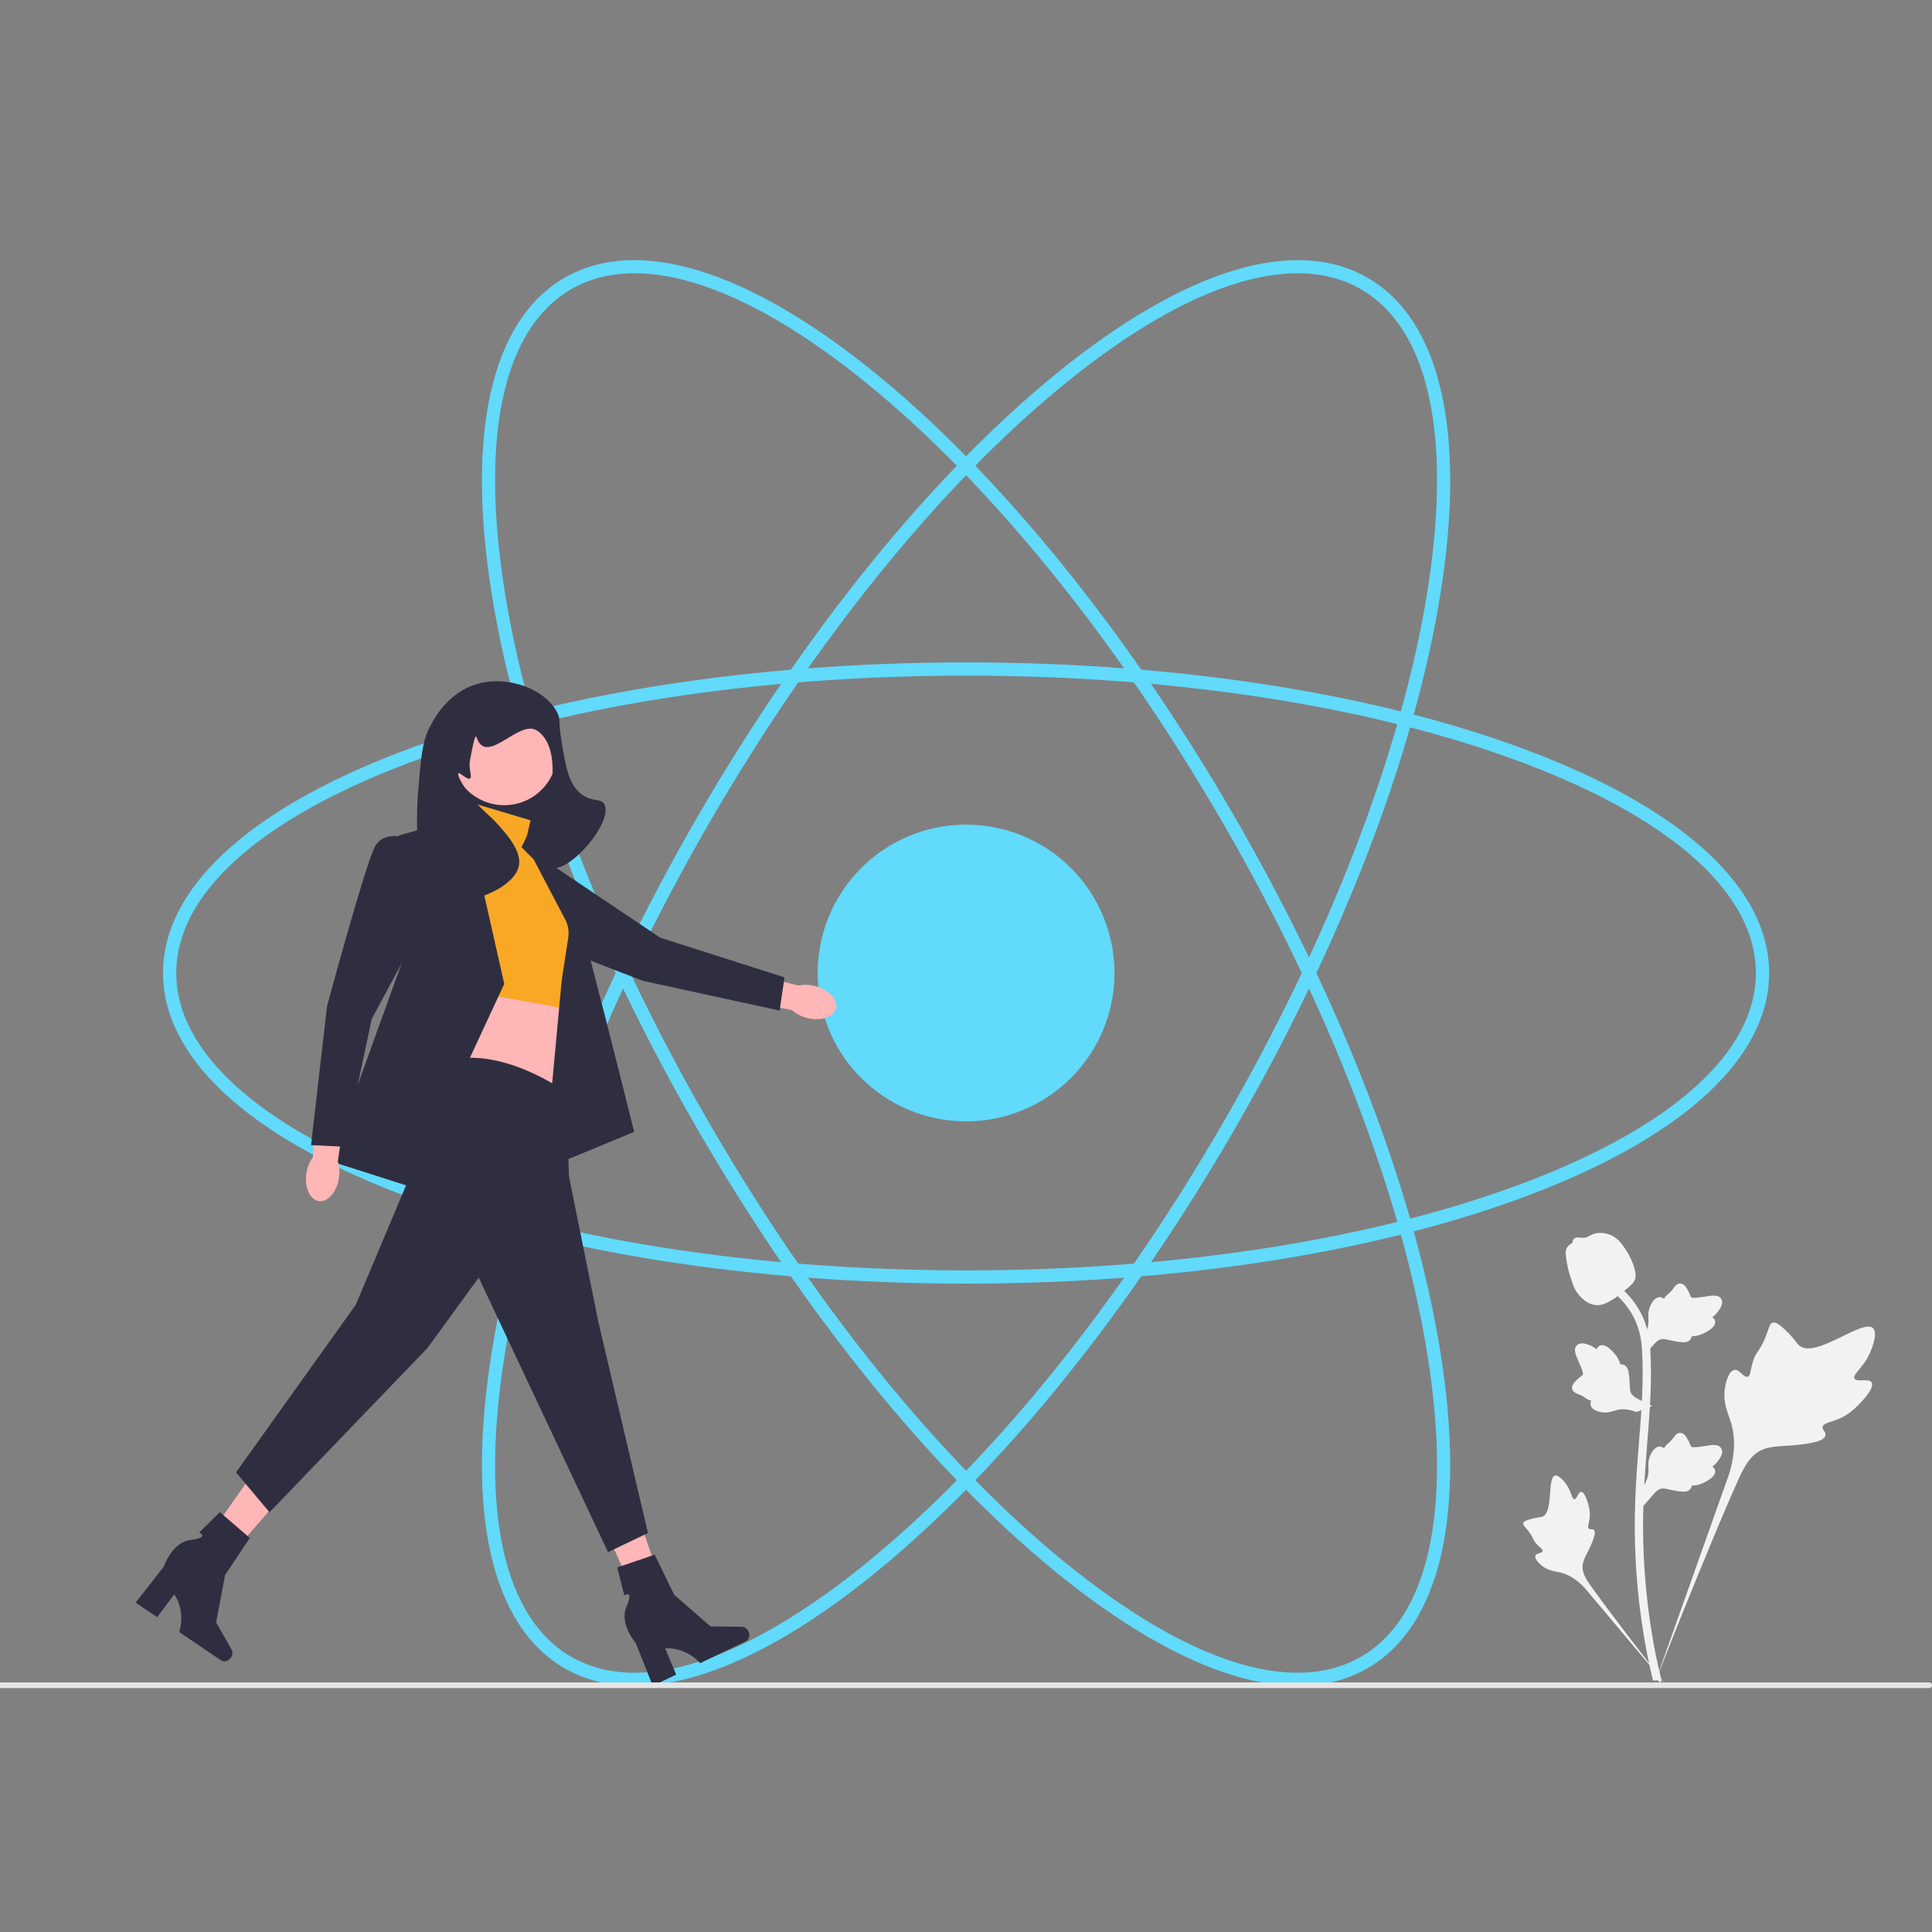 <svg xmlns="http://www.w3.org/2000/svg" xmlns:xlink="http://www.w3.org/1999/xlink" width="500" zoomAndPan="magnify" viewBox="0 0 375 375" height="500" preserveAspectRatio="xMidYMid meet" version="1.0"><rect x="0" y="0" width="375" height="375" fill="#808080" stroke="none"/><path fill="#61dafb" d="M 187.512 249.152 C 146.07 249.152 107.086 242.984 77.746 231.785 C 48.016 220.438 31.641 205.191 31.641 188.859 C 31.641 172.527 48.016 157.285 77.746 145.938 C 107.086 134.738 146.07 128.57 187.512 128.57 C 228.957 128.57 267.941 134.738 297.281 145.938 C 327.012 157.285 343.387 172.527 343.387 188.859 C 343.387 205.191 327.012 220.438 297.281 231.785 C 267.941 242.984 228.957 249.152 187.512 249.152 Z M 187.512 131.141 C 146.375 131.141 107.719 137.25 78.664 148.34 C 50 159.281 34.215 173.672 34.215 188.859 C 34.215 204.051 50 218.441 78.664 229.383 C 107.719 240.473 146.375 246.578 187.512 246.578 C 228.652 246.578 267.309 240.473 296.363 229.383 C 325.027 218.441 340.812 204.051 340.812 188.859 C 340.812 173.672 325.027 159.281 296.363 148.34 C 267.309 137.25 228.652 131.141 187.512 131.141 Z M 187.512 131.141 " fill-opacity="1" fill-rule="nonzero"/><path fill="#61dafb" d="M 251.914 327.23 C 239.035 327.23 222.98 319.789 205.211 305.352 C 180.84 285.551 156.004 254.887 135.281 219.008 C 114.559 183.125 100.41 146.293 95.445 115.293 C 90.41 83.879 95.43 62.082 109.578 53.914 C 123.727 45.75 145.117 52.305 169.812 72.367 C 194.188 92.172 219.02 122.836 239.742 158.715 C 260.465 194.594 274.613 231.43 279.582 262.43 C 284.617 293.844 279.598 315.641 265.449 323.805 C 261.48 326.098 256.938 327.23 251.914 327.23 Z M 123.18 53.043 C 118.59 53.043 114.457 54.07 110.863 56.145 C 97.703 63.738 93.129 84.598 97.984 114.887 C 102.902 145.582 116.941 182.105 137.512 217.719 C 158.082 253.336 182.699 283.746 206.832 303.355 C 230.645 322.703 251.004 329.176 264.164 321.578 C 277.32 313.984 281.895 293.121 277.043 262.836 C 272.121 232.137 258.086 195.617 237.516 160 C 216.945 124.387 192.328 93.973 168.191 74.363 C 150.887 60.305 135.402 53.043 123.18 53.043 Z M 123.18 53.043 " fill-opacity="1" fill-rule="nonzero"/><path fill="#61dafb" d="M 123.113 327.23 C 118.086 327.23 113.547 326.098 109.578 323.805 C 95.43 315.641 90.41 293.844 95.445 262.43 C 100.41 231.43 114.559 194.594 135.281 158.715 C 156.004 122.836 180.84 92.172 205.211 72.367 C 229.906 52.305 251.301 45.75 265.449 53.914 C 279.598 62.082 284.617 83.879 279.582 115.293 C 274.613 146.293 260.465 183.125 239.742 219.008 C 219.02 254.887 194.188 285.551 169.812 305.352 C 152.047 319.789 135.992 327.23 123.113 327.23 Z M 251.844 53.043 C 239.625 53.043 224.141 60.301 206.832 74.363 C 182.699 93.973 158.082 124.387 137.512 160 C 116.941 195.617 102.902 232.137 97.984 262.836 C 93.129 293.121 97.703 313.984 110.863 321.578 C 114.457 323.652 118.59 324.676 123.18 324.68 C 135.402 324.68 150.883 317.418 168.191 303.355 C 192.328 283.746 216.945 253.336 237.516 217.719 C 258.086 182.105 272.121 145.582 277.043 114.887 C 281.895 84.598 277.32 63.738 264.164 56.145 C 260.57 54.07 256.438 53.043 251.844 53.043 Z M 251.844 53.043 " fill-opacity="1" fill-rule="nonzero"/><path fill="#61dafb" d="M 216.32 188.859 C 216.32 189.805 216.277 190.746 216.184 191.684 C 216.09 192.621 215.953 193.555 215.77 194.48 C 215.586 195.406 215.355 196.316 215.082 197.223 C 214.809 198.125 214.492 199.012 214.129 199.883 C 213.77 200.754 213.363 201.605 212.922 202.438 C 212.477 203.27 211.992 204.078 211.469 204.859 C 210.941 205.645 210.383 206.402 209.781 207.133 C 209.184 207.859 208.551 208.559 207.883 209.227 C 207.219 209.891 206.52 210.523 205.789 211.125 C 205.059 211.723 204.305 212.281 203.52 212.809 C 202.734 213.332 201.926 213.816 201.094 214.262 C 200.262 214.703 199.41 215.105 198.539 215.469 C 197.664 215.828 196.777 216.148 195.875 216.422 C 194.973 216.695 194.059 216.922 193.133 217.105 C 192.207 217.293 191.277 217.43 190.336 217.523 C 189.398 217.613 188.457 217.66 187.512 217.66 C 186.57 217.66 185.629 217.613 184.688 217.523 C 183.75 217.43 182.816 217.293 181.891 217.105 C 180.969 216.922 180.055 216.695 179.148 216.422 C 178.246 216.148 177.359 215.828 176.488 215.469 C 175.617 215.105 174.766 214.703 173.934 214.262 C 173.102 213.816 172.293 213.332 171.508 212.809 C 170.723 212.281 169.965 211.723 169.238 211.125 C 168.508 210.523 167.809 209.891 167.141 209.227 C 166.473 208.559 165.84 207.859 165.242 207.133 C 164.645 206.402 164.082 205.645 163.559 204.859 C 163.035 204.078 162.551 203.27 162.105 202.438 C 161.66 201.605 161.258 200.754 160.895 199.883 C 160.535 199.012 160.219 198.125 159.945 197.223 C 159.672 196.316 159.441 195.406 159.258 194.48 C 159.074 193.555 158.934 192.621 158.844 191.684 C 158.75 190.746 158.703 189.805 158.703 188.859 C 158.703 187.918 158.75 186.977 158.844 186.039 C 158.934 185.098 159.074 184.168 159.258 183.242 C 159.441 182.316 159.672 181.402 159.945 180.5 C 160.219 179.598 160.535 178.711 160.895 177.84 C 161.258 176.969 161.66 176.117 162.105 175.285 C 162.551 174.453 163.035 173.645 163.559 172.859 C 164.082 172.074 164.645 171.32 165.242 170.59 C 165.84 169.859 166.473 169.164 167.141 168.496 C 167.809 167.828 168.508 167.195 169.238 166.598 C 169.965 166 170.723 165.438 171.508 164.914 C 172.293 164.391 173.102 163.906 173.934 163.461 C 174.766 163.016 175.617 162.613 176.488 162.254 C 177.359 161.891 178.246 161.574 179.148 161.301 C 180.055 161.027 180.969 160.797 181.891 160.613 C 182.816 160.43 183.75 160.293 184.688 160.199 C 185.629 160.105 186.57 160.062 187.512 160.062 C 188.457 160.062 189.398 160.105 190.336 160.199 C 191.277 160.293 192.207 160.43 193.133 160.613 C 194.059 160.797 194.973 161.027 195.875 161.301 C 196.777 161.574 197.664 161.891 198.539 162.254 C 199.41 162.613 200.262 163.016 201.094 163.461 C 201.926 163.906 202.734 164.391 203.52 164.914 C 204.305 165.438 205.059 166 205.789 166.598 C 206.52 167.195 207.219 167.828 207.883 168.496 C 208.551 169.164 209.184 169.859 209.781 170.59 C 210.383 171.32 210.941 172.074 211.469 172.859 C 211.992 173.645 212.477 174.453 212.922 175.285 C 213.363 176.117 213.77 176.969 214.129 177.84 C 214.492 178.711 214.809 179.598 215.082 180.5 C 215.355 181.402 215.586 182.316 215.77 183.242 C 215.953 184.168 216.09 185.098 216.184 186.039 C 216.277 186.977 216.32 187.918 216.32 188.859 Z M 216.32 188.859 " fill-opacity="1" fill-rule="nonzero"/><path fill="#f2f2f2" d="M 363.281 268.336 C 362.738 267.418 360.391 268.398 359.957 267.57 C 359.527 266.742 361.711 265.48 362.957 262.598 C 363.184 262.078 364.602 258.805 363.551 257.793 C 361.562 255.879 352.461 263.781 349.277 261.195 C 348.578 260.629 348.09 259.496 345.977 257.656 C 345.133 256.926 344.625 256.594 344.133 256.715 C 343.434 256.891 343.379 257.824 342.629 259.664 C 341.504 262.422 340.84 262.254 340.188 264.453 C 339.699 266.086 339.812 267.035 339.238 267.223 C 338.43 267.484 337.684 265.75 336.66 265.906 C 335.613 266.062 334.98 268.082 334.781 269.59 C 334.406 272.422 335.445 274.293 336.023 276.258 C 336.648 278.395 337.02 281.645 335.574 286.242 L 321.242 326.602 C 324.406 318.32 333.566 295.617 337.418 287.184 C 338.527 284.746 339.754 282.277 342.273 281.301 C 344.699 280.363 348.027 280.922 352.277 279.902 C 352.77 279.781 354.148 279.43 354.32 278.621 C 354.465 277.953 353.656 277.578 353.777 276.953 C 353.945 276.113 355.539 276.102 357.492 275.133 C 358.875 274.449 359.73 273.637 360.473 272.938 C 360.695 272.727 364.008 269.555 363.281 268.336 Z M 363.281 268.336 " fill-opacity="1" fill-rule="nonzero"/><path fill="#f2f2f2" d="M 306.906 289.582 C 306.301 289.586 306.105 291.02 305.57 290.992 C 305.043 290.965 305.051 289.531 303.996 288.086 C 303.809 287.824 302.609 286.188 301.809 286.41 C 300.297 286.832 301.551 293.578 299.363 294.395 C 298.883 294.574 298.184 294.484 296.672 294.992 C 296.066 295.195 295.758 295.348 295.676 295.625 C 295.562 296.02 296.004 296.316 296.691 297.215 C 297.719 298.562 297.445 298.84 298.336 299.793 C 299 300.504 299.496 300.723 299.422 301.059 C 299.316 301.531 298.254 301.395 298.031 301.945 C 297.809 302.504 298.617 303.395 299.301 303.93 C 300.582 304.93 301.801 304.961 302.934 305.242 C 304.16 305.551 305.863 306.309 307.703 308.344 L 323.387 327.02 C 320.23 323.078 311.73 312.035 308.699 307.711 C 307.824 306.465 306.965 305.148 307.211 303.633 C 307.449 302.172 308.688 300.699 309.41 298.32 C 309.496 298.043 309.719 297.266 309.371 296.949 C 309.086 296.684 308.668 296.973 308.398 296.73 C 308.031 296.406 308.484 295.625 308.574 294.383 C 308.637 293.512 308.484 292.855 308.355 292.289 C 308.316 292.117 307.715 289.578 306.906 289.582 Z M 306.906 289.582 " fill-opacity="1" fill-rule="nonzero"/><path fill="#f2f2f2" d="M 319 292.297 L 318.633 289.035 L 318.801 288.789 C 319.574 287.648 319.969 286.531 319.973 285.473 C 319.973 285.305 319.965 285.137 319.957 284.965 C 319.926 284.285 319.887 283.438 320.328 282.453 C 320.574 281.906 321.27 280.633 322.312 280.793 C 322.594 280.832 322.805 280.961 322.965 281.109 C 322.988 281.074 323.016 281.035 323.039 280.992 C 323.367 280.5 323.621 280.285 323.871 280.082 C 324.062 279.926 324.258 279.762 324.566 279.379 C 324.703 279.211 324.809 279.062 324.895 278.938 C 325.168 278.562 325.52 278.113 326.141 278.121 C 326.805 278.152 327.152 278.703 327.383 279.066 C 327.797 279.715 327.98 280.18 328.105 280.492 C 328.148 280.605 328.203 280.73 328.227 280.77 C 328.441 281.086 330.18 280.789 330.836 280.684 C 332.309 280.438 333.582 280.227 334.109 281.156 C 334.484 281.82 334.207 282.695 333.254 283.836 C 332.957 284.188 332.641 284.457 332.359 284.668 C 332.594 284.809 332.801 285.02 332.887 285.352 C 333.082 286.145 332.402 286.934 330.867 287.707 C 330.484 287.902 329.973 288.16 329.25 288.285 C 328.91 288.344 328.605 288.355 328.344 288.363 C 328.34 288.516 328.305 288.68 328.211 288.848 C 327.941 289.344 327.379 289.578 326.535 289.523 C 325.602 289.473 324.836 289.297 324.156 289.141 C 323.566 289.004 323.059 288.891 322.656 288.918 C 321.914 288.977 321.344 289.57 320.676 290.34 Z M 319 292.297 " fill-opacity="1" fill-rule="nonzero"/><path fill="#f2f2f2" d="M 320.695 272.891 L 317.633 274.07 L 317.352 273.973 C 316.051 273.516 314.871 273.418 313.844 273.684 C 313.684 273.727 313.52 273.773 313.355 273.824 C 312.707 274.027 311.898 274.281 310.836 274.105 C 310.242 274.004 308.836 273.656 308.723 272.609 C 308.688 272.324 308.758 272.086 308.863 271.895 C 308.824 271.879 308.781 271.867 308.734 271.852 C 308.172 271.664 307.902 271.469 307.641 271.281 C 307.438 271.137 307.234 270.988 306.781 270.785 C 306.586 270.699 306.414 270.633 306.273 270.578 C 305.84 270.414 305.316 270.188 305.168 269.582 C 305.027 268.934 305.473 268.457 305.766 268.141 C 306.289 267.578 306.691 267.281 306.961 267.082 C 307.059 267.008 307.172 266.926 307.203 266.895 C 307.453 266.605 306.727 264.996 306.457 264.391 C 305.844 263.027 305.316 261.852 306.082 261.109 C 306.629 260.574 307.551 260.625 308.891 261.254 C 309.309 261.453 309.648 261.688 309.926 261.906 C 310 261.648 310.152 261.391 310.453 261.227 C 311.168 260.836 312.105 261.289 313.246 262.582 C 313.531 262.898 313.91 263.332 314.211 263.996 C 314.355 264.309 314.445 264.602 314.52 264.852 C 314.668 264.82 314.836 264.812 315.02 264.859 C 315.57 264.992 315.941 265.477 316.102 266.309 C 316.289 267.223 316.312 268.012 316.332 268.703 C 316.352 269.312 316.371 269.832 316.496 270.211 C 316.742 270.914 317.461 271.316 318.375 271.77 Z M 320.695 272.891 " fill-opacity="1" fill-rule="nonzero"/><path fill="#f2f2f2" d="M 319 263.293 L 318.633 260.031 L 318.801 259.785 C 319.574 258.645 319.969 257.527 319.973 256.469 C 319.973 256.301 319.965 256.133 319.957 255.961 C 319.926 255.281 319.887 254.434 320.328 253.449 C 320.574 252.902 321.27 251.629 322.312 251.785 C 322.594 251.824 322.805 251.957 322.965 252.105 C 322.988 252.07 323.016 252.031 323.039 251.988 C 323.367 251.492 323.621 251.281 323.871 251.078 C 324.062 250.918 324.258 250.758 324.566 250.375 C 324.703 250.207 324.809 250.059 324.895 249.934 C 325.168 249.559 325.52 249.109 326.141 249.117 C 326.805 249.148 327.152 249.695 327.383 250.059 C 327.797 250.707 327.98 251.176 328.105 251.484 C 328.148 251.598 328.203 251.727 328.227 251.766 C 328.441 252.082 330.18 251.785 330.836 251.68 C 332.309 251.434 333.582 251.223 334.109 252.148 C 334.484 252.812 334.207 253.691 333.254 254.828 C 332.957 255.184 332.641 255.453 332.359 255.664 C 332.594 255.801 332.801 256.016 332.887 256.348 C 333.082 257.137 332.402 257.93 330.867 258.703 C 330.484 258.898 329.973 259.156 329.25 259.281 C 328.91 259.34 328.605 259.352 328.344 259.359 C 328.34 259.512 328.305 259.676 328.211 259.844 C 327.941 260.34 327.379 260.574 326.535 260.52 C 325.602 260.469 324.836 260.293 324.156 260.137 C 323.566 260 323.059 259.887 322.656 259.914 C 321.914 259.973 321.344 260.566 320.676 261.336 Z M 319 263.293 " fill-opacity="1" fill-rule="nonzero"/><path fill="#f2f2f2" d="M 322.336 326.551 L 321.652 326.121 L 321.488 325.332 L 321.652 326.121 L 320.855 326.211 C 320.844 326.137 320.801 325.969 320.734 325.703 C 320.379 324.246 319.293 319.812 318.383 312.828 C 317.75 307.953 317.395 302.941 317.32 297.93 C 317.246 292.91 317.484 289.109 317.672 286.055 C 317.816 283.75 317.992 281.559 318.164 279.422 C 318.621 273.711 319.051 268.32 318.73 262.348 C 318.66 261.016 318.512 258.242 316.891 255.289 C 315.949 253.578 314.652 252.059 313.039 250.773 L 314.043 249.512 C 315.824 250.93 317.258 252.613 318.305 254.516 C 320.102 257.789 320.262 260.812 320.34 262.266 C 320.668 268.34 320.23 273.785 319.77 279.547 C 319.602 281.676 319.426 283.859 319.281 286.156 C 319.094 289.18 318.859 292.949 318.93 297.902 C 319.004 302.855 319.359 307.805 319.98 312.621 C 320.879 319.516 321.949 323.883 322.301 325.32 C 322.488 326.086 322.527 326.246 322.336 326.551 Z M 322.336 326.551 " fill-opacity="1" fill-rule="nonzero"/><path fill="#f2f2f2" d="M 310.082 253.332 C 310.016 253.332 309.949 253.332 309.883 253.328 C 308.508 253.254 307.238 252.434 306.102 250.887 C 305.57 250.16 305.301 249.332 304.754 247.676 C 304.672 247.422 304.262 246.129 304.012 244.348 C 303.852 243.184 303.871 242.699 304.102 242.27 C 304.359 241.793 304.773 241.457 305.238 241.234 C 305.219 241.078 305.234 240.918 305.301 240.758 C 305.574 240.086 306.305 240.172 306.699 240.215 C 306.902 240.242 307.148 240.273 307.418 240.262 C 307.844 240.238 308.07 240.113 308.414 239.926 C 308.746 239.742 309.156 239.52 309.762 239.395 C 310.961 239.145 311.969 239.484 312.301 239.598 C 314.043 240.176 314.902 241.531 315.898 243.102 C 316.094 243.414 316.777 244.562 317.227 246.133 C 317.551 247.266 317.504 247.77 317.406 248.141 C 317.207 248.91 316.738 249.352 315.551 250.324 C 314.309 251.344 313.684 251.852 313.148 252.164 C 311.902 252.883 311.121 253.332 310.082 253.332 Z M 310.082 253.332 " fill-opacity="1" fill-rule="nonzero"/><path fill="#ffb6b6" d="M 156.605 197.574 C 159.285 198.281 161.82 197.473 162.273 195.766 C 162.723 194.062 160.914 192.105 158.234 191.402 C 157.168 191.105 156.043 191.066 154.961 191.293 L 143.566 188.441 L 142.344 193.812 L 153.703 196.055 C 154.535 196.785 155.531 197.305 156.605 197.574 Z M 156.605 197.574 " fill-opacity="1" fill-rule="nonzero"/><path fill="#2f2e41" d="M 93.996 171.418 C 93.996 171.418 91.684 175.855 94.891 178.047 C 98.098 180.234 124.801 190.383 124.801 190.383 L 151.32 196.152 L 152.277 189.711 L 128.133 181.996 L 107.996 168.461 Z M 93.996 171.418 " fill-opacity="1" fill-rule="nonzero"/><path fill="#ffb6b6" d="M 125.574 314.688 L 130.074 312.664 L 122.992 291.504 L 116.355 294.488 Z M 125.574 314.688 " fill-opacity="1" fill-rule="nonzero"/><path fill="#2f2e41" d="M 145.273 316.664 C 145.633 317.414 145.395 318.277 144.734 318.594 L 135.906 322.816 C 135.906 322.816 133.367 319.738 129.105 319.93 L 131.25 325.043 L 126.699 327.219 L 123.406 318.926 C 123.406 318.926 120.133 315.215 121.609 311.809 C 123.09 308.402 121.188 309.688 121.188 309.688 L 119.805 304.242 L 127.074 301.762 L 130.855 309.535 L 137.902 315.684 L 143.961 315.758 C 144.5 315.766 145.016 316.121 145.273 316.664 Z M 145.273 316.664 " fill-opacity="1" fill-rule="nonzero"/><path fill="#ffb6b6" d="M 36.574 303.762 L 40.594 306.617 L 55.277 289.812 L 49.348 285.598 Z M 36.574 303.762 " fill-opacity="1" fill-rule="nonzero"/><path fill="#2f2e41" d="M 44.824 321.75 C 44.359 322.441 43.492 322.668 42.887 322.262 L 34.781 316.781 C 34.781 316.781 36.152 313.035 33.832 309.457 L 30.504 313.891 L 26.324 311.066 L 31.816 304.035 C 31.816 304.035 33.367 299.332 37.055 298.887 C 40.742 298.441 38.668 297.449 38.668 297.449 L 42.668 293.504 L 48.488 298.516 L 43.688 305.715 L 41.945 314.898 L 44.941 320.16 C 45.207 320.629 45.164 321.254 44.824 321.75 Z M 44.824 321.75 " fill-opacity="1" fill-rule="nonzero"/><path fill="#2f2e41" d="M 86.613 142.648 L 107.73 142.648 L 107.73 171.645 L 86.613 171.645 Z M 86.613 142.648 " fill-opacity="1" fill-rule="nonzero"/><path fill="#f9a826" d="M 102.988 159.223 L 91.523 155.812 L 89.352 161.699 L 89.043 197.641 C 89.043 197.641 105.469 193.922 109.188 200.117 L 110.43 188.965 C 110.43 188.965 114.457 183.387 111.047 176.262 C 107.637 169.137 104.426 165.922 104.426 165.922 L 101.75 164.488 Z M 102.988 159.223 " fill-opacity="1" fill-rule="nonzero"/><path fill="#ffb6b6" d="M 89.816 192.219 L 88.27 208.02 L 108.723 212.355 C 108.723 212.355 107.172 198.723 109.031 195.625 Z M 89.816 192.219 " fill-opacity="1" fill-rule="nonzero"/><path fill="#2f2e41" d="M 109.965 212.047 C 109.965 212.047 96.945 202.441 85.789 206.16 C 85.789 206.16 72.617 214.371 79.434 228.621 L 69.055 253.254 L 45.809 285.785 L 52.316 293.531 L 83 261.617 L 92.918 247.984 L 118.02 301.273 L 125.77 297.559 L 116.16 256.66 L 110.43 228.312 Z M 109.965 212.047 " fill-opacity="1" fill-rule="nonzero"/><path fill="#2f2e41" d="M 79.59 230.324 L 64.094 225.367 L 78.969 184.164 L 77.422 162.164 L 90.547 158.465 L 97.875 190.977 Z M 79.59 230.324 " fill-opacity="1" fill-rule="nonzero"/><path fill="#2f2e41" d="M 103.566 166.777 L 101.227 164.438 L 102.27 162.277 C 102.27 162.277 109.031 169.289 110.273 171.148 C 111.512 173.008 123.09 219.699 123.09 219.699 L 105.625 226.918 L 109.031 190.258 L 110.297 182.012 C 110.48 180.793 110.273 179.547 109.699 178.453 Z M 103.566 166.777 " fill-opacity="1" fill-rule="nonzero"/><path fill="#ffb6b6" d="M 108.145 146.016 C 108.145 146.691 108.078 147.359 107.945 148.023 C 107.816 148.684 107.621 149.324 107.363 149.949 C 107.105 150.57 106.789 151.164 106.414 151.727 C 106.039 152.285 105.613 152.805 105.133 153.281 C 104.656 153.758 104.137 154.184 103.578 154.559 C 103.016 154.934 102.426 155.25 101.801 155.508 C 101.176 155.766 100.535 155.961 99.871 156.094 C 99.211 156.227 98.543 156.289 97.867 156.289 C 97.191 156.289 96.523 156.227 95.863 156.094 C 95.203 155.961 94.559 155.766 93.934 155.508 C 93.312 155.25 92.719 154.934 92.16 154.559 C 91.598 154.184 91.078 153.758 90.602 153.281 C 90.125 152.805 89.699 152.285 89.324 151.727 C 88.949 151.164 88.633 150.57 88.375 149.949 C 88.113 149.324 87.922 148.684 87.789 148.023 C 87.656 147.359 87.59 146.691 87.59 146.016 C 87.59 145.344 87.656 144.676 87.789 144.012 C 87.922 143.352 88.113 142.711 88.375 142.086 C 88.633 141.461 88.949 140.871 89.324 140.309 C 89.699 139.75 90.125 139.23 90.602 138.754 C 91.078 138.277 91.598 137.852 92.16 137.477 C 92.719 137.102 93.312 136.785 93.934 136.527 C 94.559 136.27 95.203 136.074 95.863 135.941 C 96.523 135.809 97.191 135.742 97.867 135.742 C 98.543 135.742 99.211 135.809 99.871 135.941 C 100.535 136.074 101.176 136.27 101.801 136.527 C 102.426 136.785 103.016 137.102 103.578 137.477 C 104.137 137.852 104.656 138.277 105.133 138.754 C 105.613 139.23 106.039 139.75 106.414 140.309 C 106.789 140.871 107.105 141.461 107.363 142.086 C 107.621 142.711 107.816 143.352 107.945 144.012 C 108.078 144.676 108.145 145.344 108.145 146.016 Z M 108.145 146.016 " fill-opacity="1" fill-rule="nonzero"/><path fill="#2f2e41" d="M 104.258 141.816 C 100.734 139.469 94.422 148.883 92.492 143.094 C 92.191 142.191 91.484 146.184 91.227 147.582 C 90.895 149.355 91.73 150.773 91.227 151.09 C 90.656 151.449 89.262 149.848 88.969 150.086 C 88.684 150.32 89.605 152.184 91.227 154.348 C 93.375 157.219 94.723 157.918 96.488 159.859 C 98.137 161.668 101.18 165.012 100.75 167.879 C 99.941 173.273 86.766 177.441 82.703 173.391 C 81.73 172.422 81.539 170.227 81.199 165.875 C 80.691 159.398 81.074 154.535 81.199 153.094 C 81.715 147.086 81.977 144.082 83.203 141.566 C 83.988 139.961 86.633 134.555 92.48 132.797 C 98.758 130.91 106.23 133.988 108.27 138.559 C 108.859 139.883 108.285 139.742 109.023 144.074 C 109.891 149.199 110.457 152.277 112.781 154.098 C 114.918 155.77 116.566 154.832 117.293 156.102 C 119.176 159.387 110.438 169.789 106.766 168.379 C 104.555 167.527 104.355 162.461 104.512 160.109 C 104.84 155.051 107.348 153.977 107.266 149.336 C 107.246 148.105 107.172 143.758 104.258 141.816 Z M 104.258 141.816 " fill-opacity="1" fill-rule="nonzero"/><path fill="#ffb6b6" d="M 59.488 227.668 C 59.051 230.402 60.109 232.848 61.852 233.125 C 63.594 233.402 65.355 231.41 65.793 228.672 C 65.98 227.582 65.906 226.461 65.574 225.406 L 67.277 213.789 L 61.809 213.105 L 60.711 224.629 C 60.066 225.531 59.645 226.574 59.488 227.668 Z M 59.488 227.668 " fill-opacity="1" fill-rule="nonzero"/><path fill="#2f2e41" d="M 79.281 162.785 C 79.281 162.785 74.633 160.926 72.773 164.332 C 70.914 167.742 63.473 195.316 63.473 195.316 L 60.375 222.27 L 66.883 222.582 L 72.152 197.793 L 83.621 176.418 Z M 79.281 162.785 " fill-opacity="1" fill-rule="nonzero"/><path fill="#e6e6e6" d="M 375.027 327.102 C 375.027 327.402 374.785 327.645 374.484 327.645 L 0 327.645 L 0 326.562 L 374.484 326.562 C 374.785 326.562 375.027 326.805 375.027 327.102 Z M 375.027 327.102 " fill-opacity="1" fill-rule="nonzero"/></svg>